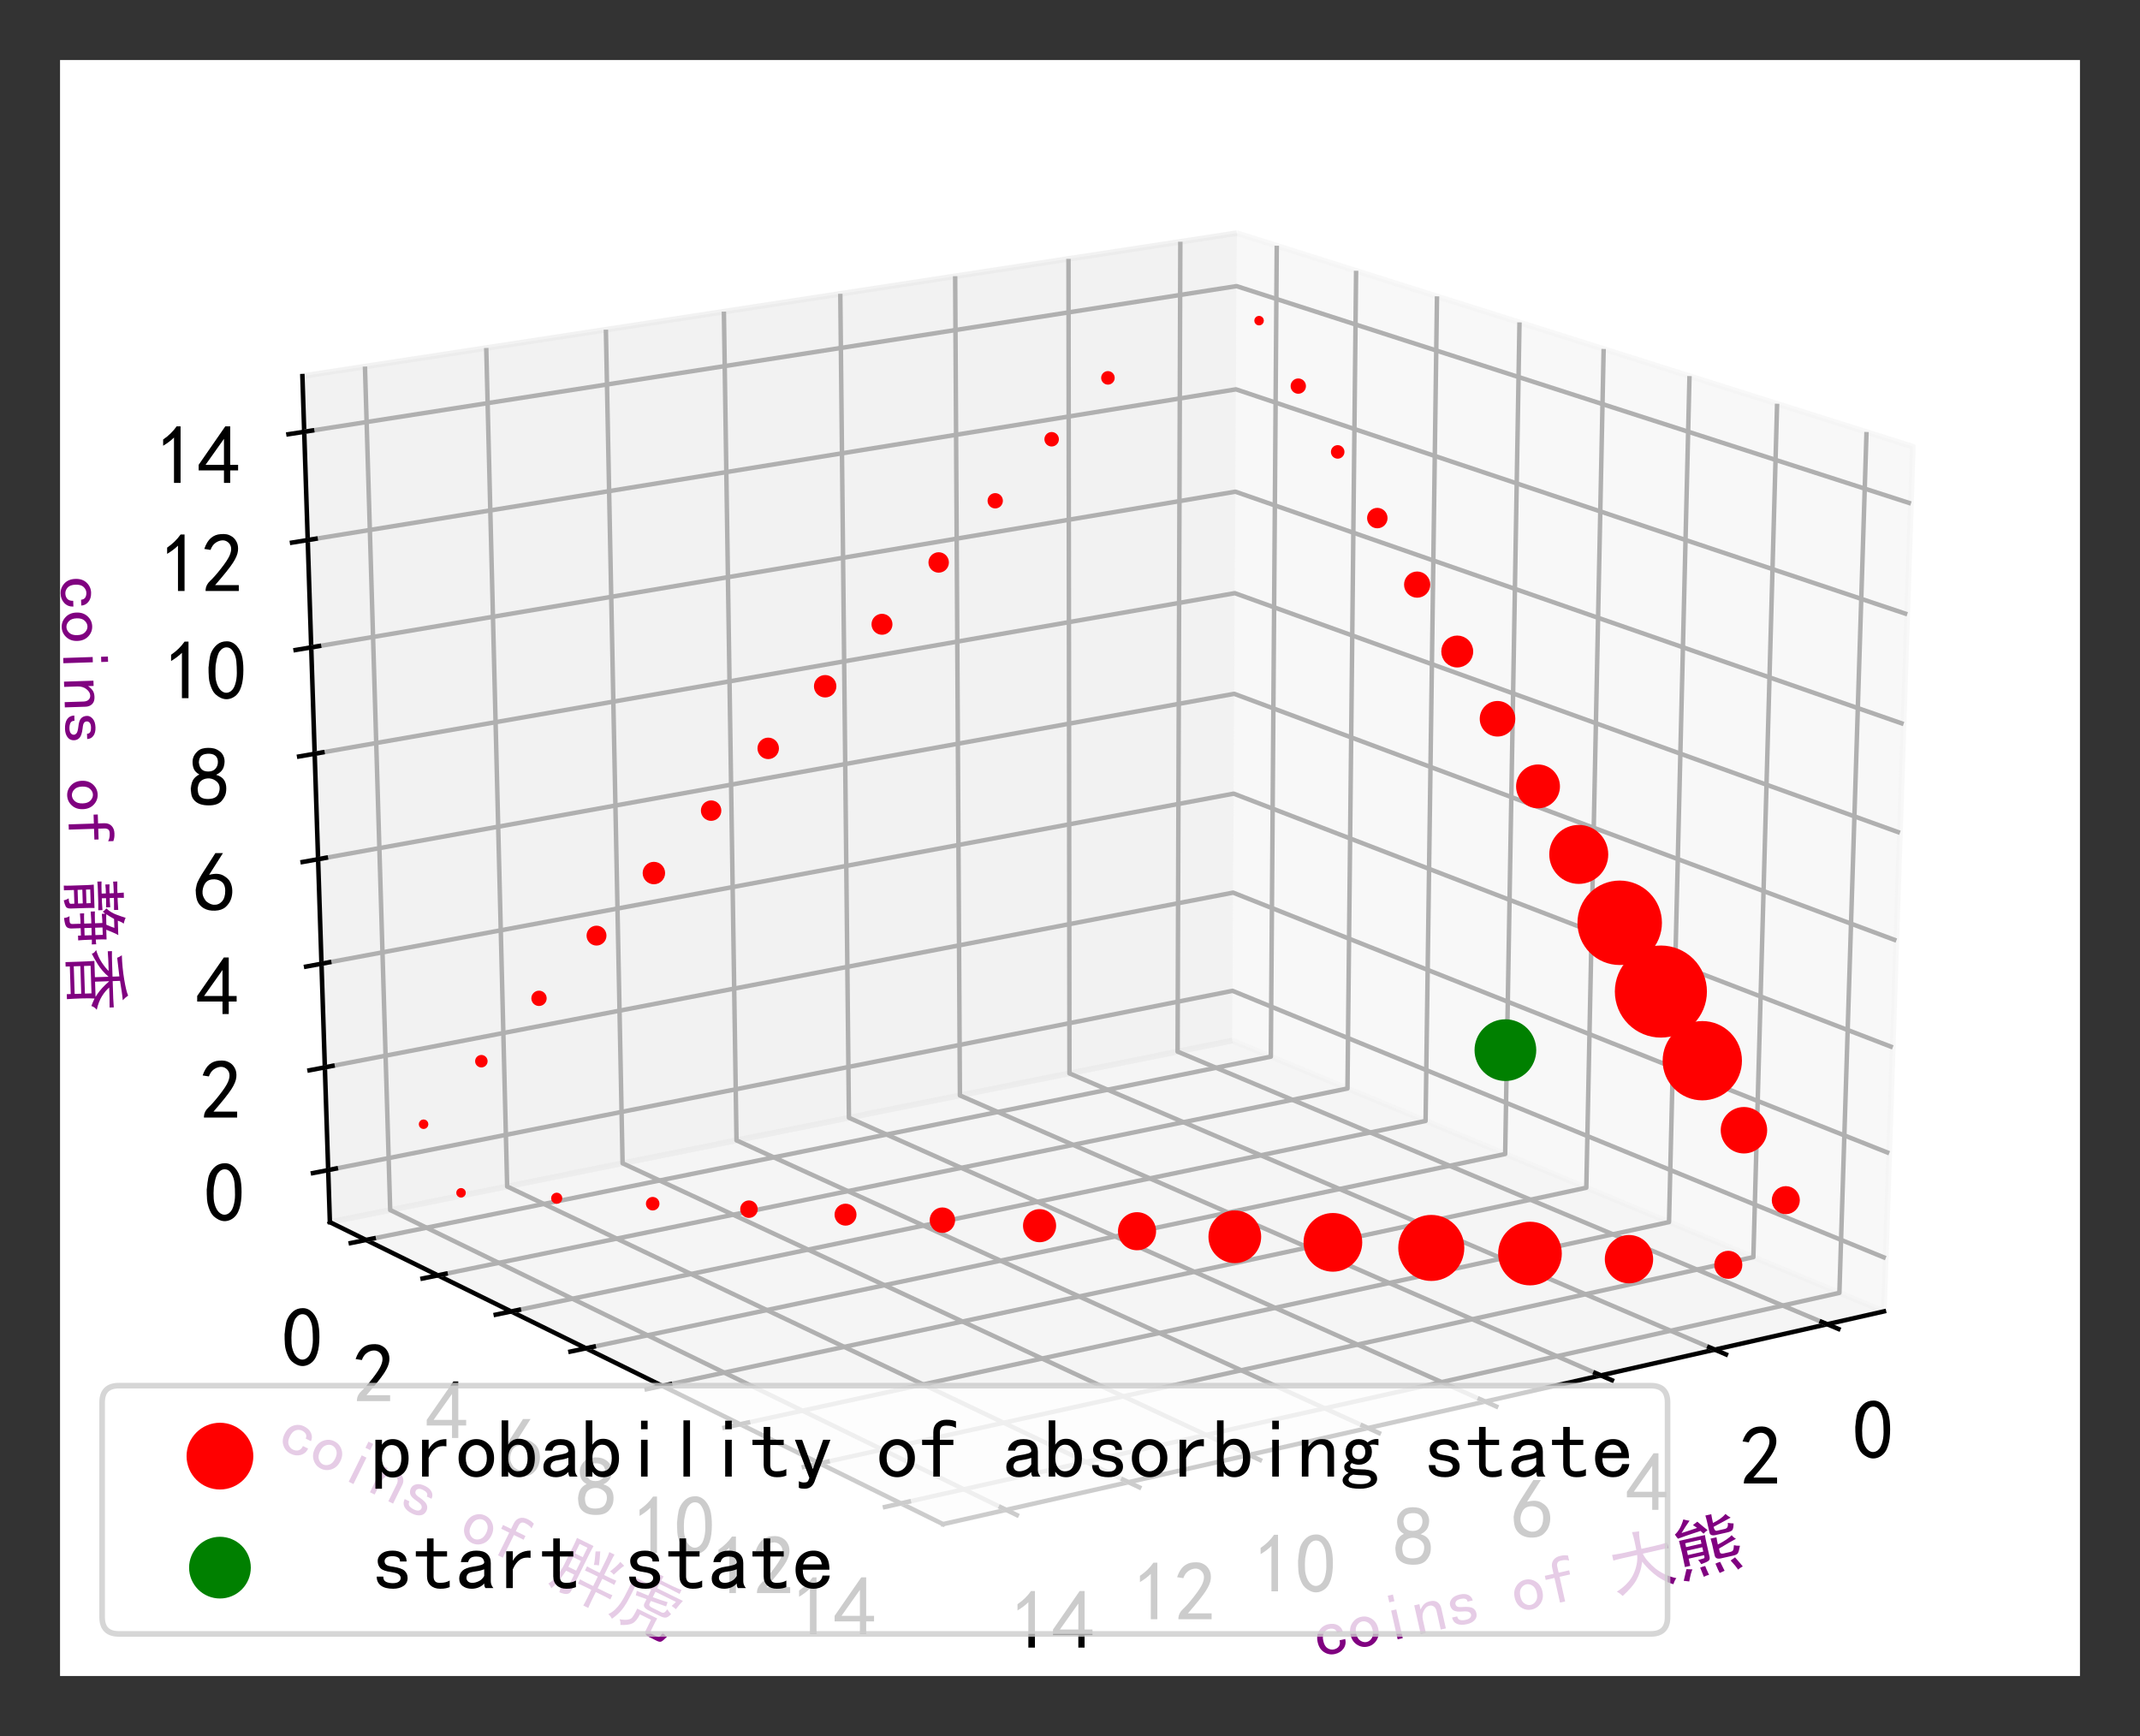 <?xml version="1.0" encoding="utf-8" standalone="no"?>
<!DOCTYPE svg PUBLIC "-//W3C//DTD SVG 1.1//EN"
  "http://www.w3.org/Graphics/SVG/1.1/DTD/svg11.dtd">
<!-- Created with matplotlib (http://matplotlib.org/) -->
<svg height="309.4pt" version="1.1" viewBox="0 0 381.4 309.4" width="381.4pt" xmlns="http://www.w3.org/2000/svg" xmlns:xlink="http://www.w3.org/1999/xlink">
 <rect x="0" y="0" width="381.4" height="309.4" fill="#333333" stroke="none"/>
 <defs>
  <style type="text/css">
*{stroke-linecap:butt;stroke-linejoin:round;}
  </style>
 </defs>
 <g id="figure_1">
  <g id="patch_1">
   <path d="M 0 309.4 
L 381.4 309.4 
L 381.4 0 
L 0 0 
z
" style="fill:none;"/>
  </g>
  <g id="patch_2">
   <path d="M 10.7 298.7 
L 370.7 298.7 
L 370.7 10.7 
L 10.7 10.7 
z
" style="fill:#ffffff;"/>
  </g>
  <g id="pane3d_1">
   <g id="patch_3">
    <path d="M 219.62 185.462 
L 335.768 233.715 
L 340.92 79.597 
L 220.436 41.545 
" style="fill:#f2f2f2;opacity:0.5;stroke:#f2f2f2;stroke-linejoin:miter;"/>
   </g>
  </g>
  <g id="pane3d_2">
   <g id="patch_4">
    <path d="M 219.62 185.462 
L 58.794 217.814 
L 53.896 67.034 
L 220.436 41.545 
" style="fill:#e6e6e6;opacity:0.5;stroke:#e6e6e6;stroke-linejoin:miter;"/>
   </g>
  </g>
  <g id="pane3d_3">
   <g id="patch_5">
    <path d="M 219.62 185.462 
L 58.794 217.814 
L 168.063 271.631 
L 335.768 233.715 
" style="fill:#ececec;opacity:0.5;stroke:#ececec;stroke-linejoin:miter;"/>
   </g>
  </g>
  <g id="axis3d_1">
   <g id="line2d_1">
    <path d="M 335.768 233.715 
L 168.063 271.631 
" style="fill:none;stroke:#000000;stroke-linecap:square;stroke-width:0.8;"/>
   </g>
   <g id="text_1">
    <!-- coins of 大熊 -->
    <defs>
     <path d="M 44.531 19.531 
Q 44.531 11.328 38.859 6.25 
Q 33.203 1.172 24.609 1.172 
Q 16.016 1.172 9.766 7.219 
Q 3.516 13.281 3.516 23.828 
Q 3.516 34.375 9.766 40.422 
Q 16.016 46.484 24.609 46.484 
Q 33.203 46.484 38.281 41.984 
Q 43.359 37.5 43.359 31.25 
L 34.766 31.25 
Q 34.375 35.938 31.438 37.688 
Q 28.516 39.453 24.609 39.453 
Q 19.922 39.453 16.016 35.734 
Q 12.109 32.031 12.109 23.828 
Q 12.109 15.625 16.016 11.906 
Q 19.922 8.203 24.609 8.203 
Q 29.688 8.203 32.812 10.938 
Q 35.938 13.672 35.938 19.531 
z
" id="SimHei-63"/>
     <path d="M 45.703 23.828 
Q 45.703 13.672 39.453 7.422 
Q 33.203 1.172 24.609 1.172 
Q 16.016 1.172 9.766 7.422 
Q 3.516 13.672 3.516 23.828 
Q 3.516 33.984 9.766 40.234 
Q 16.016 46.484 24.609 46.484 
Q 33.203 46.484 39.453 40.234 
Q 45.703 33.984 45.703 23.828 
z
M 37.109 23.828 
Q 37.109 31.641 33.203 35.547 
Q 29.297 39.453 24.609 39.453 
Q 19.922 39.453 16.016 35.547 
Q 12.109 31.641 12.109 23.828 
Q 12.109 16.016 16.016 12.109 
Q 19.922 8.203 24.609 8.203 
Q 29.297 8.203 33.203 12.109 
Q 37.109 16.016 37.109 23.828 
z
" id="SimHei-6f"/>
     <path d="M 28.125 58.203 
L 20.312 58.203 
L 20.312 68.359 
L 28.125 68.359 
z
M 28.125 1.953 
L 20.312 1.953 
L 20.312 45.703 
L 28.125 45.703 
z
" id="SimHei-69"/>
     <path d="M 43.75 1.953 
L 35.938 1.953 
L 35.938 30.078 
Q 35.938 34.766 33.594 37.5 
Q 31.25 40.234 27.344 40.234 
Q 22.266 40.234 17.766 34.953 
Q 13.281 29.688 13.281 21.875 
L 13.281 1.953 
L 5.469 1.953 
L 5.469 45.703 
L 13.281 45.703 
L 13.281 37.5 
Q 16.406 41.797 20.109 44.141 
Q 23.828 46.484 29.688 46.484 
Q 36.719 46.484 40.234 42.578 
Q 43.75 38.672 43.75 32.812 
z
" id="SimHei-6e"/>
     <path d="M 42.969 14.062 
Q 42.969 7.812 38.078 4.484 
Q 33.203 1.172 25.781 1.172 
Q 16.406 1.172 11.328 4.875 
Q 6.25 8.594 6.25 15.625 
L 14.062 15.625 
Q 14.062 10.938 17.375 9.375 
Q 20.703 7.812 25.391 7.812 
Q 30.078 7.812 32.422 9.562 
Q 34.766 11.328 34.766 14.062 
Q 34.766 16.016 32.812 17.969 
Q 30.859 19.922 23.047 21.094 
Q 14.062 22.266 10.734 25.578 
Q 7.422 28.906 7.422 34.375 
Q 7.422 39.062 11.906 42.766 
Q 16.406 46.484 25 46.484 
Q 32.812 46.484 37.297 42.969 
Q 41.797 39.453 41.797 33.594 
L 33.984 33.594 
Q 33.984 37.109 31.438 38.469 
Q 28.906 39.844 25 39.844 
Q 19.922 39.844 17.766 38.078 
Q 15.625 36.328 15.625 33.984 
Q 15.625 31.25 17.578 29.688 
Q 19.531 28.125 25.781 27.344 
Q 35.938 25.781 39.453 22.453 
Q 42.969 19.141 42.969 14.062 
z
" id="SimHei-73"/>
     <path id="SimHei-20"/>
     <path d="M 44.531 59.766 
Q 42.578 60.938 39.844 61.719 
Q 37.109 62.5 32.812 62.5 
Q 28.516 62.5 26.953 60.344 
Q 25.391 58.203 25.391 55.078 
L 25.391 45.703 
L 41.406 45.703 
L 41.406 39.453 
L 25.391 39.453 
L 25.391 1.953 
L 17.578 1.953 
L 17.578 39.453 
L 4.297 39.453 
L 4.297 45.703 
L 17.578 45.703 
L 17.578 54.688 
Q 17.578 61.719 21.875 65.625 
Q 26.172 69.531 33.203 69.531 
Q 37.5 69.531 40.031 68.938 
Q 42.578 68.359 44.531 67.578 
z
" id="SimHei-66"/>
     <path d="M 45.312 53.125 
Q 45.703 66.797 45.5 71.484 
Q 45.312 76.172 44.922 80.469 
Q 49.609 79.688 55.469 79.297 
Q 54.297 75.391 53.703 67.969 
Q 53.125 60.547 53.125 53.125 
L 73.047 53.125 
Q 83.594 53.125 92.578 53.906 
L 92.578 45.312 
Q 84.766 45.703 76.562 45.703 
L 53.516 45.703 
Q 55.078 39.062 58.984 32.219 
Q 62.891 25.391 66.984 20.109 
Q 71.094 14.844 78.312 8.984 
Q 85.547 3.125 94.141 -0.781 
Q 91.016 -3.125 87.891 -8.594 
Q 80.859 -4.688 74.016 1.172 
Q 67.188 7.031 60.344 16.594 
Q 53.516 26.172 50 34.375 
Q 46.875 25.781 43.359 20.109 
Q 39.844 14.453 35.734 9.766 
Q 31.641 5.078 25.188 0.391 
Q 18.75 -4.297 10.547 -8.984 
Q 7.422 -4.297 3.516 -0.781 
Q 11.719 1.953 19.719 7.031 
Q 27.734 12.109 32.812 18.547 
Q 37.891 25 41.016 32.031 
Q 44.141 39.062 44.922 45.703 
L 23.438 45.703 
Q 14.062 45.703 8.594 45.312 
L 8.594 53.906 
Q 14.062 53.516 23.438 53.125 
z
" id="SimHei-5927"/>
     <path d="M 49.609 52.344 
Q 49.219 46.484 49.219 40.625 
L 49.219 19.531 
Q 49.219 15.234 46.484 13.859 
Q 43.75 12.5 34.766 11.328 
Q 33.594 14.844 31.641 18.359 
Q 38.672 18.75 40.422 18.938 
Q 42.188 19.141 41.797 23.438 
L 18.359 23.438 
L 18.359 12.5 
L 10.156 12.5 
Q 10.547 25 10.547 33.594 
Q 10.547 42.188 10.156 52.344 
L 49.609 52.344 
z
M 65.625 45.312 
Q 65.234 41.016 65.234 34.375 
Q 81.641 38.672 88.281 43.359 
Q 90.234 39.453 93.359 36.719 
Q 85.938 34.766 65.625 28.125 
L 65.625 23.047 
Q 65.625 19.531 70.703 19.531 
L 80.469 19.531 
Q 83.594 19.531 85.156 20.891 
Q 86.719 22.266 88.281 28.125 
Q 92.188 26.172 96.875 25.391 
Q 93.359 17.188 91.406 15.234 
Q 89.453 13.281 83.984 13.281 
L 65.234 13.281 
Q 57.031 13.281 57.031 19.531 
L 57.031 37.5 
Q 57.031 40.625 56.641 45.312 
L 65.625 45.312 
z
M 92.578 69.141 
Q 78.516 65.234 64.844 61.328 
Q 64.844 54.688 68.359 54.688 
L 80.469 54.688 
Q 83.203 54.688 84.766 56.438 
Q 86.328 58.203 86.719 62.5 
Q 90.234 60.938 94.922 59.766 
Q 92.969 51.562 90.422 50.188 
Q 87.891 48.828 82.812 48.828 
L 64.844 48.828 
Q 57.031 48.828 57.031 54.297 
L 57.031 71.094 
Q 57.031 75.781 56.641 80.469 
L 65.625 80.469 
Q 65.234 75.391 65.234 67.188 
Q 78.516 70.312 86.328 76.172 
Q 88.672 72.656 92.578 69.141 
z
M 32.031 78.125 
Q 24.609 71.484 16.406 62.891 
Q 22.656 63.281 40.625 65.234 
Q 38.672 67.578 35.547 70.703 
Q 39.062 72.266 42.969 74.219 
Q 51.172 63.281 55.078 58.594 
Q 51.172 57.031 48.047 54.688 
L 44.531 59.766 
Q 42.578 59.375 33.203 58.594 
Q 23.828 57.812 9.375 55.859 
Q 7.422 59.375 6.25 62.891 
Q 10.156 64.844 14.641 69.531 
Q 19.141 74.219 23.438 82.031 
Q 27.734 79.688 32.031 78.125 
z
M 41.797 28.906 
L 41.797 35.547 
L 18.359 35.547 
L 18.359 28.906 
z
M 20.312 6.641 
Q 17.188 3.125 11.719 -9.766 
Q 6.641 -7.812 3.906 -7.031 
Q 6.641 -1.562 11.719 8.984 
Q 15.625 7.812 20.312 6.641 
z
M 85.938 10.156 
Q 92.578 -1.953 94.141 -5.469 
Q 89.844 -6.641 86.328 -8.594 
Q 83.984 -2.344 78.516 7.031 
Q 81.25 8.203 85.938 10.156 
z
M 41.797 41.016 
L 41.797 46.875 
L 18.359 46.875 
L 18.359 41.016 
z
M 62.891 8.594 
Q 65.625 -1.953 66.406 -5.859 
L 58.594 -7.422 
Q 57.422 -3.906 55.469 7.422 
Q 58.594 8.203 62.891 8.594 
z
M 39.844 7.422 
Q 40.234 3.906 42.578 -6.641 
Q 38.672 -6.641 34.375 -7.812 
Q 33.594 -3.125 32.031 6.641 
Q 35.156 7.422 39.844 7.422 
z
" id="SimHei-718a"/>
    </defs>
    <g style="fill:#800080;" transform="translate(235.062 295.571)rotate(-12.74)scale(0.12 -0.12)">
     <use xlink:href="#SimHei-63"/>
     <use x="50" xlink:href="#SimHei-6f"/>
     <use x="100" xlink:href="#SimHei-69"/>
     <use x="150" xlink:href="#SimHei-6e"/>
     <use x="200" xlink:href="#SimHei-73"/>
     <use x="250" xlink:href="#SimHei-20"/>
     <use x="300" xlink:href="#SimHei-6f"/>
     <use x="350" xlink:href="#SimHei-66"/>
     <use x="400" xlink:href="#SimHei-20"/>
     <use x="450" xlink:href="#SimHei-5927"/>
     <use x="550" xlink:href="#SimHei-718a"/>
    </g>
   </g>
   <g id="Line3DCollection_1">
    <path d="M 325.649 236.003 
L 209.876 187.422 
L 210.363 43.087 
" style="fill:none;stroke:#b0b0b0;stroke-width:0.8;"/>
    <path d="M 305.616 240.532 
L 190.602 191.3 
L 190.431 46.137 
" style="fill:none;stroke:#b0b0b0;stroke-width:0.8;"/>
    <path d="M 285.302 245.125 
L 171.078 195.227 
L 170.233 49.229 
" style="fill:none;stroke:#b0b0b0;stroke-width:0.8;"/>
    <path d="M 264.703 249.782 
L 151.299 199.205 
L 149.762 52.362 
" style="fill:none;stroke:#b0b0b0;stroke-width:0.8;"/>
    <path d="M 243.811 254.506 
L 131.262 203.236 
L 129.014 55.537 
" style="fill:none;stroke:#b0b0b0;stroke-width:0.8;"/>
    <path d="M 222.62 259.297 
L 110.96 207.32 
L 107.982 58.756 
" style="fill:none;stroke:#b0b0b0;stroke-width:0.8;"/>
    <path d="M 201.124 264.157 
L 90.389 211.458 
L 86.661 62.019 
" style="fill:none;stroke:#b0b0b0;stroke-width:0.8;"/>
    <path d="M 179.316 269.087 
L 69.542 215.652 
L 65.045 65.328 
" style="fill:none;stroke:#b0b0b0;stroke-width:0.8;"/>
   </g>
   <g id="xtick_1">
    <g id="line2d_2">
     <path d="M 324.649 235.583 
L 327.653 236.844 
" style="fill:none;stroke:#000000;stroke-linecap:square;stroke-width:0.8;"/>
    </g>
    <g id="text_2">
     <!-- 0 -->
     <defs>
      <path d="M 3.125 29.297 
Q 3.906 50 6.438 56.047 
Q 8.984 62.109 13.672 66.016 
Q 18.359 69.922 25.188 69.922 
Q 32.031 69.922 37.109 64.25 
Q 42.188 58.594 43.75 50 
Q 45.312 41.406 44.719 30.266 
Q 44.141 19.141 40.812 12.109 
Q 37.5 5.078 30.859 2.344 
Q 24.219 -0.391 17.578 2.922 
Q 10.938 6.25 8.203 11.719 
Q 5.469 17.188 4.297 23.234 
Q 3.125 29.297 3.906 50 
z
M 12.891 52.734 
Q 10.547 31.25 12.5 22.844 
Q 14.453 14.453 18.938 10.938 
Q 23.438 7.422 28.125 9.562 
Q 32.812 11.719 34.953 18.156 
Q 37.109 24.609 37.109 32.219 
Q 37.109 39.844 36.516 46.094 
Q 35.938 52.344 33 57.422 
Q 30.078 62.5 25.188 62.688 
Q 20.312 62.891 16.594 57.812 
Q 12.891 52.734 10.547 31.25 
z
" id="SimHei-30"/>
     </defs>
     <g transform="translate(330.134 260.096)scale(0.15 -0.15)">
      <use xlink:href="#SimHei-30"/>
     </g>
    </g>
   </g>
   <g id="xtick_2">
    <g id="line2d_3">
     <path d="M 304.622 240.107 
L 307.608 241.385 
" style="fill:none;stroke:#000000;stroke-linecap:square;stroke-width:0.8;"/>
    </g>
    <g id="text_3">
     <!-- 2 -->
     <defs>
      <path d="M 4.688 3.906 
Q 5.078 9.766 10.156 14.453 
Q 15.234 19.141 23.047 29.094 
Q 30.859 39.062 33.203 44.531 
Q 35.547 50 34.953 53.906 
Q 34.375 57.812 31.25 60.344 
Q 28.125 62.891 24.016 62.5 
Q 19.922 62.109 16.203 59.375 
Q 12.5 56.641 10.547 51.172 
L 3.125 52.344 
Q 6.25 61.328 11.125 65.422 
Q 16.016 69.531 22.656 69.922 
Q 26.562 70.312 29.688 69.719 
Q 32.812 69.141 36.125 66.984 
Q 39.453 64.844 41.594 60.547 
Q 43.75 56.25 43.156 50.188 
Q 42.578 44.141 37.109 35.734 
Q 31.641 27.344 16.016 9.375 
L 44.141 9.375 
L 44.141 2.344 
L 4.688 2.344 
z
" id="SimHei-32"/>
     </defs>
     <g transform="translate(310.096 264.735)scale(0.15 -0.15)">
      <use xlink:href="#SimHei-32"/>
     </g>
    </g>
   </g>
   <g id="xtick_3">
    <g id="line2d_4">
     <path d="M 284.315 244.693 
L 287.282 245.99 
" style="fill:none;stroke:#000000;stroke-linecap:square;stroke-width:0.8;"/>
    </g>
    <g id="text_4">
     <!-- 4 -->
     <defs>
      <path d="M 31.25 17.188 
L 1.172 17.188 
L 1.172 23.828 
L 32.812 69.531 
L 38.672 69.531 
L 38.672 23.828 
L 48.047 23.828 
L 48.047 17.188 
L 38.672 17.188 
L 38.672 2.344 
L 31.25 2.344 
z
M 31.25 23.828 
L 31.25 54.688 
L 9.375 23.828 
z
" id="SimHei-34"/>
     </defs>
     <g transform="translate(289.777 269.44)scale(0.15 -0.15)">
      <use xlink:href="#SimHei-34"/>
     </g>
    </g>
   </g>
   <g id="xtick_4">
    <g id="line2d_5">
     <path d="M 263.721 249.345 
L 266.669 250.659 
" style="fill:none;stroke:#000000;stroke-linecap:square;stroke-width:0.8;"/>
    </g>
    <g id="text_5">
     <!-- 6 -->
     <defs>
      <path d="M 3.516 19.531 
Q 4.297 30.859 6.047 34.766 
Q 7.812 38.672 11.328 44.531 
L 27.344 69.531 
L 36.328 69.531 
L 19.922 43.75 
Q 30.469 46.484 36.719 42.969 
Q 42.969 39.453 45.109 34.953 
Q 47.266 30.469 47.453 25.188 
Q 47.656 19.922 45.891 14.844 
Q 44.141 9.766 39.641 5.656 
Q 35.156 1.562 27.141 1.172 
Q 19.141 0.781 13.469 4.094 
Q 7.812 7.422 5.656 13.469 
Q 3.516 19.531 4.297 30.859 
z
M 12.5 16.016 
Q 19.531 8.594 25.391 8.203 
Q 31.25 7.812 35.156 12.109 
Q 39.062 16.406 39.062 24.609 
Q 39.062 32.812 34.172 35.938 
Q 29.297 39.062 23.234 38.281 
Q 17.188 37.5 14.453 32.422 
Q 11.719 27.344 12.109 21.672 
Q 12.5 16.016 19.531 8.594 
z
" id="SimHei-36"/>
     </defs>
     <g transform="translate(269.171 274.21)scale(0.15 -0.15)">
      <use xlink:href="#SimHei-36"/>
     </g>
    </g>
   </g>
   <g id="xtick_5">
    <g id="line2d_6">
     <path d="M 242.836 254.062 
L 245.763 255.395 
" style="fill:none;stroke:#000000;stroke-linecap:square;stroke-width:0.8;"/>
    </g>
    <g id="text_6">
     <!-- 8 -->
     <defs>
      <path d="M 2.734 16.797 
Q 2.734 26.172 5.078 30.656 
Q 7.422 35.156 12.891 37.891 
Q 8.203 40.625 6.641 43.938 
Q 5.078 47.266 4.875 51.562 
Q 4.688 55.859 6.047 58.984 
Q 7.422 62.109 10.156 64.844 
Q 12.891 67.578 16.203 68.547 
Q 19.531 69.531 23.438 69.531 
Q 27.344 69.531 30.469 68.75 
Q 33.594 67.969 37.109 65.422 
Q 40.625 62.891 42.188 58.203 
Q 43.75 53.516 41.984 47.266 
Q 40.234 41.016 32.812 37.5 
Q 39.453 35.547 42.188 31.438 
Q 44.922 27.344 44.922 21.484 
Q 44.922 15.625 43.156 12.109 
Q 41.406 8.594 39.25 6.25 
Q 37.109 3.906 33.391 2.531 
Q 29.688 1.172 24.016 1.172 
Q 18.359 1.172 14.25 2.531 
Q 10.156 3.906 7.422 6.641 
Q 4.688 9.375 3.703 13.078 
Q 2.734 16.797 2.734 26.172 
z
M 10.938 26.562 
Q 10.547 17.188 12.297 13.672 
Q 14.062 10.156 18.75 9.172 
Q 23.438 8.203 28.516 9.375 
Q 33.594 10.547 35.547 14.844 
Q 37.5 19.141 36.906 23.438 
Q 36.328 27.734 32.031 30.656 
Q 27.734 33.594 22.656 33.203 
Q 17.578 32.812 14.25 29.688 
Q 10.938 26.562 10.547 17.188 
z
M 12.109 56.25 
Q 12.109 48.438 14.844 44.922 
Q 17.578 41.406 23.438 41.406 
Q 29.297 41.406 32.219 44.922 
Q 35.156 48.438 34.953 53.312 
Q 34.766 58.203 31.438 60.547 
Q 28.125 62.891 22.453 62.5 
Q 16.797 62.109 14.453 59.172 
Q 12.109 56.25 12.109 48.438 
z
" id="SimHei-38"/>
     </defs>
     <g transform="translate(248.271 279.049)scale(0.15 -0.15)">
      <use xlink:href="#SimHei-38"/>
     </g>
    </g>
   </g>
   <g id="xtick_6">
    <g id="line2d_7">
     <path d="M 221.653 258.846 
L 224.558 260.199 
" style="fill:none;stroke:#000000;stroke-linecap:square;stroke-width:0.8;"/>
    </g>
    <g id="text_7">
     <!-- 10 -->
     <defs>
      <path d="M 21.875 56.25 
Q 16.797 51.172 8.984 46.484 
L 8.984 53.906 
Q 18.75 60.547 25 69.531 
L 29.688 69.531 
L 29.688 2.344 
L 21.875 2.344 
z
" id="SimHei-31"/>
     </defs>
     <g transform="translate(223.322 283.958)scale(0.15 -0.15)">
      <use xlink:href="#SimHei-31"/>
      <use x="50" xlink:href="#SimHei-30"/>
     </g>
    </g>
   </g>
   <g id="xtick_7">
    <g id="line2d_8">
     <path d="M 200.164 263.7 
L 203.047 265.072 
" style="fill:none;stroke:#000000;stroke-linecap:square;stroke-width:0.8;"/>
    </g>
    <g id="text_8">
     <!-- 12 -->
     <g transform="translate(201.816 288.937)scale(0.15 -0.15)">
      <use xlink:href="#SimHei-31"/>
      <use x="50" xlink:href="#SimHei-32"/>
     </g>
    </g>
   </g>
   <g id="xtick_8">
    <g id="line2d_9">
     <path d="M 178.364 268.624 
L 181.224 270.016 
" style="fill:none;stroke:#000000;stroke-linecap:square;stroke-width:0.8;"/>
    </g>
    <g id="text_9">
     <!-- 14 -->
     <g transform="translate(179.998 293.988)scale(0.15 -0.15)">
      <use xlink:href="#SimHei-31"/>
      <use x="50" xlink:href="#SimHei-34"/>
     </g>
    </g>
   </g>
  </g>
  <g id="axis3d_2">
   <g id="line2d_10">
    <path d="M 58.794 217.814 
L 168.063 271.631 
" style="fill:none;stroke:#000000;stroke-linecap:square;stroke-width:0.8;"/>
   </g>
   <g id="text_10">
    <!-- coins of 胖虎 -->
    <defs>
     <path d="M 21.484 1.953 
Q 25.781 1.562 28.516 1.75 
Q 31.25 1.953 31.641 7.031 
L 31.641 26.172 
L 18.359 26.172 
Q 16.797 14.453 14.453 5.859 
Q 12.109 -2.734 10.156 -7.031 
Q 6.641 -3.906 3.125 -2.734 
Q 6.641 2.734 8.781 10.344 
Q 10.938 17.969 11.719 30.859 
L 11.719 64.453 
Q 11.719 71.094 11.328 76.953 
L 38.672 76.953 
Q 38.281 69.141 38.281 61.328 
L 38.281 1.953 
Q 38.281 -6.25 23.438 -7.031 
Q 23.047 -3.125 21.484 1.953 
z
M 64.453 45.312 
L 64.453 69.141 
Q 64.453 73.828 63.672 79.297 
L 72.266 79.297 
Q 71.875 74.219 71.875 69.141 
L 71.875 45.312 
L 82.422 45.312 
Q 85.938 45.312 91.797 45.703 
L 91.797 38.672 
Q 88.281 39.062 82.422 39.062 
L 71.875 39.062 
L 71.875 23.438 
L 84.766 23.438 
Q 91.016 23.438 96.094 23.828 
L 96.094 16.797 
Q 90.234 17.188 84.766 17.188 
L 71.875 17.188 
L 71.875 3.906 
Q 71.875 -2.344 72.266 -8.984 
L 64.062 -8.984 
Q 64.453 -2.734 64.453 3.906 
L 64.453 17.188 
L 53.906 17.188 
Q 48.438 17.188 42.578 16.797 
L 42.578 23.828 
Q 48.047 23.438 54.297 23.438 
L 64.453 23.438 
L 64.453 39.062 
L 53.906 39.062 
Q 48.438 39.062 43.359 38.672 
L 43.359 45.703 
Q 48.438 45.312 53.516 45.312 
z
M 31.641 32.812 
L 31.641 48.828 
L 18.75 48.828 
L 18.75 32.812 
z
M 31.641 55.078 
L 31.641 70.703 
L 18.75 70.703 
L 18.75 55.078 
z
M 51.562 51.953 
Q 50 58.984 44.922 71.094 
L 51.172 74.219 
Q 55.859 63.281 58.594 54.688 
Q 54.297 53.516 51.562 51.953 
z
M 77.344 53.906 
Q 83.984 67.969 84.766 73.438 
Q 88.672 71.875 92.578 70.703 
Q 90.625 67.969 88.672 62.891 
Q 86.719 57.812 84.375 51.953 
Q 80.859 53.906 77.344 53.906 
z
" id="SimHei-80d6"/>
     <path d="M 25.781 45.703 
Q 33.203 46.094 44.141 46.875 
L 44.141 56.641 
L 20.703 56.641 
Q 20.703 31.641 20.109 23.438 
Q 19.531 15.234 17.578 8 
Q 15.625 0.781 10.938 -7.812 
Q 7.812 -5.469 3.125 -3.906 
Q 7.031 0.781 9.172 6.828 
Q 11.328 12.891 12.109 18.75 
Q 12.891 24.609 13.078 30.266 
Q 13.281 35.938 13.281 42.969 
Q 13.281 50.391 12.891 62.5 
L 44.141 62.5 
L 44.141 74.609 
Q 44.141 77.344 43.359 82.422 
L 51.953 82.422 
Q 51.562 78.516 51.562 75.391 
L 71.094 75.391 
Q 76.172 75.391 84.766 76.172 
L 84.766 69.531 
Q 76.172 69.922 70.703 69.922 
L 51.172 69.922 
L 51.172 62.5 
L 93.75 62.5 
Q 92.188 57.812 89.844 46.875 
Q 85.156 48.047 82.031 48.438 
Q 83.984 52.734 85.156 56.641 
L 51.172 56.641 
L 51.172 47.656 
Q 65.234 49.219 74.219 50.781 
L 75 44.141 
Q 64.062 42.969 51.172 41.406 
L 51.172 36.719 
Q 51.172 33.203 57.422 33.203 
L 70.312 33.203 
Q 75 32.812 76.359 34.562 
Q 77.734 36.328 78.516 41.016 
Q 81.641 39.062 86.719 37.109 
Q 84.766 30.859 82.031 29.094 
Q 79.297 27.344 73.828 27.344 
L 54.297 27.344 
Q 44.141 27.344 44.141 33.594 
L 44.141 41.016 
Q 36.328 40.234 27.344 39.062 
Q 26.562 42.578 25.781 45.703 
z
M 71.094 22.266 
Q 70.703 16.797 70.703 10.938 
L 70.703 2.344 
Q 70.703 -1.953 75 -1.953 
L 81.25 -1.953 
Q 85.938 -1.953 86.719 0.781 
Q 87.5 3.516 87.5 7.422 
Q 91.406 5.078 96.094 4.297 
Q 93.359 -3.906 91.594 -5.859 
Q 89.844 -7.812 85.156 -7.812 
L 72.656 -7.812 
Q 63.672 -7.812 63.672 -1.172 
L 63.672 16.406 
L 45.312 16.406 
Q 45.312 4.688 41.203 -0.578 
Q 37.109 -5.859 26.172 -10.547 
Q 25 -6.641 21.484 -3.516 
Q 35.938 0.781 37.109 7.422 
Q 38.281 14.062 37.891 22.266 
L 71.094 22.266 
z
" id="SimHei-864e"/>
    </defs>
    <g style="fill:#800080;" transform="translate(49.093 257.912)rotate(-333.779)scale(0.12 -0.12)">
     <use xlink:href="#SimHei-63"/>
     <use x="50" xlink:href="#SimHei-6f"/>
     <use x="100" xlink:href="#SimHei-69"/>
     <use x="150" xlink:href="#SimHei-6e"/>
     <use x="200" xlink:href="#SimHei-73"/>
     <use x="250" xlink:href="#SimHei-20"/>
     <use x="300" xlink:href="#SimHei-6f"/>
     <use x="350" xlink:href="#SimHei-66"/>
     <use x="400" xlink:href="#SimHei-20"/>
     <use x="450" xlink:href="#SimHei-80d6"/>
     <use x="550" xlink:href="#SimHei-864e"/>
    </g>
   </g>
   <g id="Line3DCollection_2">
    <path d="M 227.549 43.792 
L 226.494 188.318 
L 65.235 220.986 
" style="fill:none;stroke:#b0b0b0;stroke-width:0.8;"/>
    <path d="M 241.689 48.257 
L 240.154 193.993 
L 78.044 227.295 
" style="fill:none;stroke:#b0b0b0;stroke-width:0.8;"/>
    <path d="M 256.107 52.811 
L 254.073 199.776 
L 91.108 233.729 
" style="fill:none;stroke:#b0b0b0;stroke-width:0.8;"/>
    <path d="M 270.81 57.455 
L 268.258 205.669 
L 104.437 240.294 
" style="fill:none;stroke:#b0b0b0;stroke-width:0.8;"/>
    <path d="M 285.808 62.191 
L 282.718 211.676 
L 118.038 246.993 
" style="fill:none;stroke:#b0b0b0;stroke-width:0.8;"/>
    <path d="M 301.109 67.024 
L 297.46 217.8 
L 131.919 253.83 
" style="fill:none;stroke:#b0b0b0;stroke-width:0.8;"/>
    <path d="M 316.723 71.955 
L 312.492 224.046 
L 146.09 260.809 
" style="fill:none;stroke:#b0b0b0;stroke-width:0.8;"/>
    <path d="M 332.659 76.988 
L 327.824 230.415 
L 160.559 267.936 
" style="fill:none;stroke:#b0b0b0;stroke-width:0.8;"/>
   </g>
   <g id="xtick_9">
    <g id="line2d_11">
     <path d="M 66.594 220.711 
L 62.513 221.538 
" style="fill:none;stroke:#000000;stroke-linecap:square;stroke-width:0.8;"/>
    </g>
    <g id="text_11">
     <!-- 0 -->
     <g transform="translate(50.195 243.624)scale(0.15 -0.15)">
      <use xlink:href="#SimHei-30"/>
     </g>
    </g>
   </g>
   <g id="xtick_10">
    <g id="line2d_12">
     <path d="M 79.411 227.014 
L 75.306 227.857 
" style="fill:none;stroke:#000000;stroke-linecap:square;stroke-width:0.8;"/>
    </g>
    <g id="text_12">
     <!-- 2 -->
     <g transform="translate(62.909 250.063)scale(0.15 -0.15)">
      <use xlink:href="#SimHei-32"/>
     </g>
    </g>
   </g>
   <g id="xtick_11">
    <g id="line2d_13">
     <path d="M 92.483 233.443 
L 88.354 234.303 
" style="fill:none;stroke:#000000;stroke-linecap:square;stroke-width:0.8;"/>
    </g>
    <g id="text_13">
     <!-- 4 -->
     <g transform="translate(75.877 256.631)scale(0.15 -0.15)">
      <use xlink:href="#SimHei-34"/>
     </g>
    </g>
   </g>
   <g id="xtick_12">
    <g id="line2d_14">
     <path d="M 105.82 240.002 
L 101.667 240.879 
" style="fill:none;stroke:#000000;stroke-linecap:square;stroke-width:0.8;"/>
    </g>
    <g id="text_14">
     <!-- 6 -->
     <g transform="translate(89.107 263.332)scale(0.15 -0.15)">
      <use xlink:href="#SimHei-36"/>
     </g>
    </g>
   </g>
   <g id="xtick_13">
    <g id="line2d_15">
     <path d="M 119.429 246.694 
L 115.252 247.59 
" style="fill:none;stroke:#000000;stroke-linecap:square;stroke-width:0.8;"/>
    </g>
    <g id="text_15">
     <!-- 8 -->
     <g transform="translate(102.608 270.17)scale(0.15 -0.15)">
      <use xlink:href="#SimHei-38"/>
     </g>
    </g>
   </g>
   <g id="xtick_14">
    <g id="line2d_16">
     <path d="M 133.318 253.525 
L 129.117 254.439 
" style="fill:none;stroke:#000000;stroke-linecap:square;stroke-width:0.8;"/>
    </g>
    <g id="text_16">
     <!-- 10 -->
     <g transform="translate(112.639 277.149)scale(0.15 -0.15)">
      <use xlink:href="#SimHei-31"/>
      <use x="50" xlink:href="#SimHei-30"/>
     </g>
    </g>
   </g>
   <g id="xtick_15">
    <g id="line2d_17">
     <path d="M 147.497 260.498 
L 143.272 261.432 
" style="fill:none;stroke:#000000;stroke-linecap:square;stroke-width:0.8;"/>
    </g>
    <g id="text_17">
     <!-- 12 -->
     <g transform="translate(126.706 284.274)scale(0.15 -0.15)">
      <use xlink:href="#SimHei-31"/>
      <use x="50" xlink:href="#SimHei-32"/>
     </g>
    </g>
   </g>
   <g id="xtick_16">
    <g id="line2d_18">
     <path d="M 161.974 267.618 
L 157.725 268.571 
" style="fill:none;stroke:#000000;stroke-linecap:square;stroke-width:0.8;"/>
    </g>
    <g id="text_18">
     <!-- 14 -->
     <g transform="translate(141.071 291.55)scale(0.15 -0.15)">
      <use xlink:href="#SimHei-31"/>
      <use x="50" xlink:href="#SimHei-34"/>
     </g>
    </g>
   </g>
  </g>
  <g id="axis3d_3">
   <g id="line2d_19">
    <path d="M 58.794 217.814 
L 53.896 67.034 
" style="fill:none;stroke:#000000;stroke-linecap:square;stroke-width:0.8;"/>
   </g>
   <g id="text_19">
    <!-- coins of 静香 -->
    <defs>
     <path d="M 67.578 78.906 
Q 65.625 76.562 64.641 74.406 
Q 63.672 72.266 62.891 70.312 
L 84.375 70.312 
Q 82.031 66.797 80.078 62.297 
Q 78.125 57.812 75.781 52.734 
L 90.234 52.734 
Q 89.844 47.266 89.844 41.016 
L 89.844 36.719 
Q 93.359 36.719 96.875 37.109 
L 96.875 30.469 
Q 94.141 30.859 89.844 30.859 
L 89.844 25.391 
Q 89.844 17.578 90.234 10.547 
L 83.203 10.547 
L 83.203 14.844 
L 72.266 14.844 
L 72.266 0.391 
Q 71.875 -4.688 68.938 -6.641 
Q 66.016 -8.594 56.25 -9.375 
Q 56.25 -5.469 53.906 -1.172 
Q 58.984 -1.562 62.297 -1.172 
Q 65.625 -0.781 65.625 2.734 
L 65.625 14.844 
L 60.156 14.844 
Q 55.469 14.844 50.391 14.453 
L 50.391 20.703 
Q 55.078 20.312 60.156 20.312 
L 65.625 20.312 
L 65.625 30.859 
L 59.766 30.859 
Q 54.688 30.859 48.047 30.469 
L 48.047 36.719 
Q 53.516 36.328 60.156 36.328 
L 65.625 36.328 
L 65.625 47.266 
L 60.156 47.266 
Q 57.812 47.266 51.953 46.875 
L 51.953 51.953 
Q 50.781 50.781 48.828 48.438 
Q 46.875 51.562 44.141 53.906 
Q 50.391 60.156 53.703 68.156 
Q 57.031 76.172 58.984 82.031 
Q 62.891 80.078 67.578 78.906 
z
M 42.969 36.328 
Q 42.578 30.859 42.578 25 
L 42.578 1.172 
Q 42.578 -4.688 39.453 -6.25 
Q 36.328 -7.812 30.078 -8.984 
Q 29.688 -5.469 27.344 -1.562 
Q 36.328 -1.562 35.547 1.953 
L 35.547 6.641 
L 15.234 6.641 
L 15.234 -8.203 
L 8.203 -8.203 
Q 8.594 -3.906 8.594 1.953 
L 8.594 25 
Q 8.594 30.859 8.203 36.328 
L 42.969 36.328 
z
M 21.875 71.094 
Q 21.875 74.609 21.484 80.469 
L 29.297 80.469 
Q 28.906 74.609 28.906 71.094 
L 33.984 71.094 
Q 39.453 71.094 46.875 71.484 
L 46.875 65.234 
Q 39.453 65.625 33.984 65.625 
L 28.906 65.625 
L 28.906 59.375 
L 33.984 59.375 
Q 36.328 59.375 42.578 59.766 
L 42.578 53.516 
Q 35.938 53.906 33.594 53.906 
L 28.906 53.906 
L 28.906 47.656 
L 35.156 47.656 
Q 40.625 47.656 46.484 48.047 
L 46.484 41.797 
Q 40.234 42.188 35.156 42.188 
L 15.625 42.188 
Q 9.375 42.188 3.906 41.797 
L 3.906 48.047 
Q 9.375 47.656 15.625 47.656 
L 21.875 47.656 
L 21.875 53.906 
L 15.234 53.906 
Q 12.891 53.906 8.594 53.516 
L 8.594 59.766 
Q 12.891 59.375 15.234 59.375 
L 21.875 59.375 
L 21.875 65.625 
L 15.234 65.625 
Q 10.156 65.625 4.688 65.234 
L 4.688 71.484 
Q 10.156 71.094 15.234 71.094 
z
M 52.734 53.516 
Q 57.422 53.125 64.453 53.125 
L 68.359 53.125 
Q 72.266 61.328 73.438 64.844 
L 60.156 64.844 
Q 55.078 56.641 52.734 53.516 
z
M 35.547 12.109 
L 35.547 19.141 
L 15.234 19.141 
L 15.234 12.109 
z
M 35.547 24.609 
L 35.547 30.859 
L 15.234 30.859 
L 15.234 24.609 
z
M 83.203 36.328 
L 83.203 47.266 
L 72.266 47.266 
L 72.266 36.328 
z
M 83.203 20.312 
L 83.203 30.859 
L 72.266 30.859 
L 72.266 20.312 
z
" id="SimHei-9759"/>
     <path d="M 45.703 33.594 
L 45.703 53.906 
Q 36.719 44.141 26.359 38.281 
Q 16.016 32.422 10.547 30.078 
Q 10.547 33.203 5.469 36.719 
Q 16.016 39.453 24.219 44.531 
Q 32.422 49.609 37.109 54.297 
L 21.484 54.297 
Q 14.844 54.297 7.812 53.906 
L 7.812 60.156 
Q 14.844 59.766 21.484 59.766 
L 45.703 59.766 
L 45.703 69.922 
Q 38.281 69.141 17.969 67.578 
Q 16.797 71.094 14.453 74.609 
Q 32.812 74.609 50.391 76.953 
Q 67.969 79.297 74.609 82.031 
Q 76.953 78.125 81.25 73.828 
Q 74.609 73.438 67.969 72.656 
Q 61.328 71.875 52.344 70.703 
L 52.344 59.766 
L 78.125 59.766 
Q 83.984 59.766 91.406 60.156 
L 91.406 53.906 
Q 84.375 54.297 78.125 54.297 
L 61.719 54.297 
Q 66.406 48.438 74.219 43.156 
Q 82.031 37.891 94.141 34.766 
Q 89.844 31.641 88.281 26.953 
Q 82.422 29.297 77.344 32.031 
Q 76.562 25 76.562 12.5 
Q 76.562 -0.781 76.953 -8.984 
L 69.531 -8.984 
L 69.531 -3.125 
L 28.516 -3.125 
L 28.516 -9.375 
L 21.875 -9.375 
L 21.875 11.719 
Q 21.875 25 21.484 33.594 
z
M 69.531 17.969 
L 69.531 27.734 
L 28.516 27.734 
L 28.516 17.969 
z
M 69.531 2.734 
L 69.531 12.5 
L 28.516 12.5 
L 28.516 2.734 
z
M 71.484 35.938 
Q 62.109 42.578 52.734 54.297 
L 52.344 54.297 
L 52.344 33.594 
L 75 33.594 
z
" id="SimHei-9999"/>
    </defs>
    <g style="fill:#800080;" transform="translate(10.565 102.843)rotate(-271.861)scale(0.12 -0.12)">
     <use xlink:href="#SimHei-63"/>
     <use x="50" xlink:href="#SimHei-6f"/>
     <use x="100" xlink:href="#SimHei-69"/>
     <use x="150" xlink:href="#SimHei-6e"/>
     <use x="200" xlink:href="#SimHei-73"/>
     <use x="250" xlink:href="#SimHei-20"/>
     <use x="300" xlink:href="#SimHei-6f"/>
     <use x="350" xlink:href="#SimHei-66"/>
     <use x="400" xlink:href="#SimHei-20"/>
     <use x="450" xlink:href="#SimHei-9759"/>
     <use x="550" xlink:href="#SimHei-9999"/>
    </g>
   </g>
   <g id="Line3DCollection_3">
    <path d="M 58.492 208.53 
L 219.67 176.586 
L 336.085 224.234 
" style="fill:none;stroke:#b0b0b0;stroke-width:0.8;"/>
    <path d="M 57.898 190.222 
L 219.769 159.087 
L 336.71 205.533 
" style="fill:none;stroke:#b0b0b0;stroke-width:0.8;"/>
    <path d="M 57.298 171.755 
L 219.869 141.444 
L 337.341 186.666 
" style="fill:none;stroke:#b0b0b0;stroke-width:0.8;"/>
    <path d="M 56.693 153.126 
L 219.97 123.654 
L 337.977 167.629 
" style="fill:none;stroke:#b0b0b0;stroke-width:0.8;"/>
    <path d="M 56.082 134.333 
L 220.072 105.716 
L 338.619 148.42 
" style="fill:none;stroke:#b0b0b0;stroke-width:0.8;"/>
    <path d="M 55.466 115.375 
L 220.174 87.628 
L 339.267 129.038 
" style="fill:none;stroke:#b0b0b0;stroke-width:0.8;"/>
    <path d="M 54.845 96.248 
L 220.278 69.388 
L 339.921 109.479 
" style="fill:none;stroke:#b0b0b0;stroke-width:0.8;"/>
    <path d="M 54.218 76.95 
L 220.382 50.994 
L 340.581 89.741 
" style="fill:none;stroke:#b0b0b0;stroke-width:0.8;"/>
   </g>
   <g id="xtick_17">
    <g id="line2d_20">
     <path d="M 59.851 208.261 
L 55.772 209.069 
" style="fill:none;stroke:#000000;stroke-linecap:square;stroke-width:0.8;"/>
    </g>
    <g id="text_20">
     <!-- 0 -->
     <g transform="translate(36.32 217.8)scale(0.15 -0.15)">
      <use xlink:href="#SimHei-30"/>
     </g>
    </g>
   </g>
   <g id="xtick_18">
    <g id="line2d_21">
     <path d="M 59.262 189.96 
L 55.165 190.748 
" style="fill:none;stroke:#000000;stroke-linecap:square;stroke-width:0.8;"/>
    </g>
    <g id="text_21">
     <!-- 2 -->
     <g transform="translate(35.646 199.519)scale(0.15 -0.15)">
      <use xlink:href="#SimHei-32"/>
     </g>
    </g>
   </g>
   <g id="xtick_19">
    <g id="line2d_22">
     <path d="M 58.668 171.499 
L 54.553 172.267 
" style="fill:none;stroke:#000000;stroke-linecap:square;stroke-width:0.8;"/>
    </g>
    <g id="text_22">
     <!-- 4 -->
     <g transform="translate(34.967 181.078)scale(0.15 -0.15)">
      <use xlink:href="#SimHei-34"/>
     </g>
    </g>
   </g>
   <g id="xtick_20">
    <g id="line2d_23">
     <path d="M 58.07 152.877 
L 53.935 153.624 
" style="fill:none;stroke:#000000;stroke-linecap:square;stroke-width:0.8;"/>
    </g>
    <g id="text_23">
     <!-- 6 -->
     <g transform="translate(34.282 162.476)scale(0.15 -0.15)">
      <use xlink:href="#SimHei-36"/>
     </g>
    </g>
   </g>
   <g id="xtick_21">
    <g id="line2d_24">
     <path d="M 57.465 134.092 
L 53.312 134.817 
" style="fill:none;stroke:#000000;stroke-linecap:square;stroke-width:0.8;"/>
    </g>
    <g id="text_24">
     <!-- 8 -->
     <g transform="translate(33.59 143.711)scale(0.15 -0.15)">
      <use xlink:href="#SimHei-38"/>
     </g>
    </g>
   </g>
   <g id="xtick_22">
    <g id="line2d_25">
     <path d="M 56.856 115.14 
L 52.683 115.843 
" style="fill:none;stroke:#000000;stroke-linecap:square;stroke-width:0.8;"/>
    </g>
    <g id="text_25">
     <!-- 10 -->
     <g transform="translate(29.143 124.781)scale(0.15 -0.15)">
      <use xlink:href="#SimHei-31"/>
      <use x="50" xlink:href="#SimHei-30"/>
     </g>
    </g>
   </g>
   <g id="xtick_23">
    <g id="line2d_26">
     <path d="M 56.241 96.021 
L 52.049 96.702 
" style="fill:none;stroke:#000000;stroke-linecap:square;stroke-width:0.8;"/>
    </g>
    <g id="text_26">
     <!-- 12 -->
     <g transform="translate(28.439 105.683)scale(0.15 -0.15)">
      <use xlink:href="#SimHei-31"/>
      <use x="50" xlink:href="#SimHei-32"/>
     </g>
    </g>
   </g>
   <g id="xtick_24">
    <g id="line2d_27">
     <path d="M 55.621 76.731 
L 51.409 77.389 
" style="fill:none;stroke:#000000;stroke-linecap:square;stroke-width:0.8;"/>
    </g>
    <g id="text_27">
     <!-- 14 -->
     <g transform="translate(27.729 86.415)scale(0.15 -0.15)">
      <use xlink:href="#SimHei-31"/>
      <use x="50" xlink:href="#SimHei-34"/>
     </g>
    </g>
   </g>
  </g>
  <g id="axes_1">
   <g id="Path3DCollection_1">
    <defs>
     <path d="M 0 5 
C 1.326 5 2.598 4.473 3.536 3.536 
C 4.473 2.598 5 1.326 5 0 
C 5 -1.326 4.473 -2.598 3.536 -3.536 
C 2.598 -4.473 1.326 -5 0 -5 
C -1.326 -5 -2.598 -4.473 -3.536 -3.536 
C -4.473 -2.598 -5 -1.326 -5 0 
C -5 1.326 -4.473 2.598 -3.536 3.536 
C -2.598 4.473 -1.326 5 0 5 
z
" id="m9a9fcb242a" style="stroke:#008000;"/>
    </defs>
    <g clip-path="url(#pb3939a0b9b)">
     <use style="fill:#008000;stroke:#008000;" x="268.299" xlink:href="#m9a9fcb242a" y="187.159"/>
    </g>
   </g>
   <g id="Path3DCollection_2">
    <path clip-path="url(#pb3939a0b9b)" d="M 224.399 57.499 
C 224.492 57.499 224.582 57.462 224.649 57.396 
C 224.715 57.329 224.752 57.239 224.752 57.146 
C 224.752 57.052 224.715 56.962 224.649 56.896 
C 224.582 56.829 224.492 56.792 224.399 56.792 
C 224.305 56.792 224.215 56.829 224.149 56.896 
C 224.082 56.962 224.045 57.052 224.045 57.146 
C 224.045 57.239 224.082 57.329 224.149 57.396 
C 224.215 57.462 224.305 57.499 224.399 57.499 
z
" style="fill:#ff0000;stroke:#ff0000;"/>
    <path clip-path="url(#pb3939a0b9b)" d="M 231.385 69.677 
C 231.615 69.677 231.835 69.586 231.997 69.423 
C 232.16 69.261 232.251 69.041 232.251 68.811 
C 232.251 68.581 232.16 68.361 231.997 68.199 
C 231.835 68.036 231.615 67.945 231.385 67.945 
C 231.155 67.945 230.935 68.036 230.773 68.199 
C 230.61 68.361 230.519 68.581 230.519 68.811 
C 230.519 69.041 230.61 69.261 230.773 69.423 
C 230.935 69.586 231.155 69.677 231.385 69.677 
z
" style="fill:#ff0000;stroke:#ff0000;"/>
    <path clip-path="url(#pb3939a0b9b)" d="M 238.409 81.247 
C 238.597 81.247 238.777 81.172 238.909 81.04 
C 239.042 80.907 239.117 80.727 239.117 80.54 
C 239.117 80.352 239.042 80.172 238.909 80.04 
C 238.777 79.907 238.597 79.833 238.409 79.833 
C 238.222 79.833 238.042 79.907 237.909 80.04 
C 237.777 80.172 237.702 80.352 237.702 80.54 
C 237.702 80.727 237.777 80.907 237.909 81.04 
C 238.042 81.172 238.222 81.247 238.409 81.247 
z
" style="fill:#ff0000;stroke:#ff0000;"/>
    <path clip-path="url(#pb3939a0b9b)" d="M 245.472 93.656 
C 245.823 93.656 246.16 93.516 246.408 93.268 
C 246.656 93.02 246.795 92.683 246.795 92.333 
C 246.795 91.982 246.656 91.645 246.408 91.397 
C 246.16 91.149 245.823 91.01 245.472 91.01 
C 245.121 91.01 244.785 91.149 244.537 91.397 
C 244.289 91.645 244.149 91.982 244.149 92.333 
C 244.149 92.683 244.289 93.02 244.537 93.268 
C 244.785 93.516 245.121 93.656 245.472 93.656 
z
" style="fill:#ff0000;stroke:#ff0000;"/>
    <path clip-path="url(#pb3939a0b9b)" d="M 252.574 106.027 
C 253.061 106.027 253.528 105.833 253.873 105.489 
C 254.217 105.144 254.411 104.677 254.411 104.19 
C 254.411 103.703 254.217 103.235 253.873 102.891 
C 253.528 102.546 253.061 102.353 252.574 102.353 
C 252.086 102.353 251.619 102.546 251.275 102.891 
C 250.93 103.235 250.736 103.703 250.736 104.19 
C 250.736 104.677 250.93 105.144 251.275 105.489 
C 251.619 105.833 252.086 106.027 252.574 106.027 
z
" style="fill:#ff0000;stroke:#ff0000;"/>
    <path clip-path="url(#pb3939a0b9b)" d="M 259.714 118.457 
C 260.336 118.457 260.932 118.21 261.372 117.77 
C 261.812 117.331 262.059 116.734 262.059 116.112 
C 262.059 115.49 261.812 114.894 261.372 114.454 
C 260.932 114.014 260.336 113.767 259.714 113.767 
C 259.092 113.767 258.495 114.014 258.056 114.454 
C 257.616 114.894 257.369 115.49 257.369 116.112 
C 257.369 116.734 257.616 117.331 258.056 117.77 
C 258.495 118.21 259.092 118.457 259.714 118.457 
z
" style="fill:#ff0000;stroke:#ff0000;"/>
    <path clip-path="url(#pb3939a0b9b)" d="M 266.893 130.769 
C 267.601 130.769 268.28 130.488 268.781 129.987 
C 269.281 129.487 269.563 128.808 269.563 128.1 
C 269.563 127.392 269.281 126.713 268.781 126.212 
C 268.28 125.712 267.601 125.43 266.893 125.43 
C 266.185 125.43 265.506 125.712 265.006 126.212 
C 264.505 126.713 264.224 127.392 264.224 128.1 
C 264.224 128.808 264.505 129.487 265.006 129.987 
C 265.506 130.488 266.185 130.769 266.893 130.769 
z
" style="fill:#ff0000;stroke:#ff0000;"/>
    <path clip-path="url(#pb3939a0b9b)" d="M 274.112 143.563 
C 275.017 143.563 275.884 143.204 276.523 142.564 
C 277.163 141.925 277.522 141.058 277.522 140.154 
C 277.522 139.249 277.163 138.382 276.523 137.743 
C 275.884 137.103 275.017 136.744 274.112 136.744 
C 273.208 136.744 272.341 137.103 271.701 137.743 
C 271.062 138.382 270.703 139.249 270.703 140.154 
C 270.703 141.058 271.062 141.925 271.701 142.564 
C 272.341 143.204 273.208 143.563 274.112 143.563 
z
" style="fill:#ff0000;stroke:#ff0000;"/>
    <path clip-path="url(#pb3939a0b9b)" d="M 281.371 157.03 
C 282.633 157.03 283.843 156.529 284.735 155.637 
C 285.627 154.745 286.128 153.535 286.128 152.274 
C 286.128 151.012 285.627 149.802 284.735 148.91 
C 283.843 148.018 282.633 147.517 281.371 147.517 
C 280.11 147.517 278.9 148.018 278.008 148.91 
C 277.116 149.802 276.615 151.012 276.615 152.274 
C 276.615 153.535 277.116 154.745 278.008 155.637 
C 278.9 156.529 280.11 157.03 281.371 157.03 
z
" style="fill:#ff0000;stroke:#ff0000;"/>
    <path clip-path="url(#pb3939a0b9b)" d="M 288.67 171.488 
C 290.534 171.488 292.321 170.748 293.639 169.43 
C 294.957 168.112 295.697 166.325 295.697 164.461 
C 295.697 162.598 294.957 160.81 293.639 159.493 
C 292.321 158.175 290.534 157.435 288.67 157.435 
C 286.807 157.435 285.019 158.175 283.702 159.493 
C 282.384 160.81 281.644 162.598 281.644 164.461 
C 281.644 166.325 282.384 168.112 283.702 169.43 
C 285.019 170.748 286.807 171.488 288.67 171.488 
z
" style="fill:#ff0000;stroke:#ff0000;"/>
    <path clip-path="url(#pb3939a0b9b)" d="M 296.01 184.422 
C 298.054 184.422 300.014 183.61 301.459 182.165 
C 302.904 180.72 303.716 178.76 303.716 176.717 
C 303.716 174.673 302.904 172.713 301.459 171.268 
C 300.014 169.823 298.054 169.011 296.01 169.011 
C 293.967 169.011 292.007 169.823 290.562 171.268 
C 289.117 172.713 288.305 174.673 288.305 176.717 
C 288.305 178.76 289.117 180.72 290.562 182.165 
C 292.007 183.61 293.967 184.422 296.01 184.422 
z
" style="fill:#ff0000;stroke:#ff0000;"/>
    <path clip-path="url(#pb3939a0b9b)" d="M 303.391 195.607 
C 305.132 195.607 306.803 194.915 308.034 193.684 
C 309.266 192.452 309.958 190.782 309.958 189.04 
C 309.958 187.299 309.266 185.628 308.034 184.397 
C 306.803 183.165 305.132 182.473 303.391 182.473 
C 301.649 182.473 299.979 183.165 298.747 184.397 
C 297.516 185.628 296.824 187.299 296.824 189.04 
C 296.824 190.782 297.516 192.452 298.747 193.684 
C 299.979 194.915 301.649 195.607 303.391 195.607 
z
" style="fill:#ff0000;stroke:#ff0000;"/>
    <path clip-path="url(#pb3939a0b9b)" d="M 310.813 205.073 
C 311.778 205.073 312.704 204.689 313.386 204.006 
C 314.069 203.324 314.453 202.398 314.453 201.432 
C 314.453 200.467 314.069 199.541 313.386 198.859 
C 312.704 198.176 311.778 197.792 310.813 197.792 
C 309.847 197.792 308.921 198.176 308.239 198.859 
C 307.556 199.541 307.173 200.467 307.173 201.432 
C 307.173 202.398 307.556 203.324 308.239 204.006 
C 308.921 204.689 309.847 205.073 310.813 205.073 
z
" style="fill:#ff0000;stroke:#ff0000;"/>
    <path clip-path="url(#pb3939a0b9b)" d="M 318.276 215.894 
C 318.806 215.894 319.315 215.684 319.69 215.308 
C 320.065 214.933 320.276 214.425 320.276 213.894 
C 320.276 213.364 320.065 212.855 319.69 212.48 
C 319.315 212.105 318.806 211.894 318.276 211.894 
C 317.746 211.894 317.237 212.105 316.862 212.48 
C 316.487 212.855 316.276 213.364 316.276 213.894 
C 316.276 214.425 316.487 214.933 316.862 215.308 
C 317.237 215.684 317.746 215.894 318.276 215.894 
z
" style="fill:#ff0000;stroke:#ff0000;"/>
    <path clip-path="url(#pb3939a0b9b)" d="M 207.466 56.431 
C 207.466 56.431 207.466 56.431 207.466 56.431 
C 207.466 56.431 207.466 56.431 207.466 56.431 
C 207.466 56.431 207.466 56.431 207.466 56.431 
C 207.466 56.431 207.466 56.431 207.466 56.431 
C 207.466 56.431 207.466 56.431 207.466 56.431 
C 207.466 56.431 207.466 56.431 207.466 56.431 
C 207.466 56.431 207.466 56.431 207.466 56.431 
C 207.466 56.431 207.466 56.431 207.466 56.431 
z
" style="fill:#ff0000;stroke:#ff0000;"/>
    <path clip-path="url(#pb3939a0b9b)" d="M 197.459 68.051 
C 197.647 68.051 197.827 67.977 197.959 67.844 
C 198.092 67.712 198.166 67.532 198.166 67.344 
C 198.166 67.157 198.092 66.977 197.959 66.844 
C 197.827 66.712 197.647 66.637 197.459 66.637 
C 197.272 66.637 197.092 66.712 196.959 66.844 
C 196.827 66.977 196.752 67.157 196.752 67.344 
C 196.752 67.532 196.827 67.712 196.959 67.844 
C 197.092 67.977 197.272 68.051 197.459 68.051 
z
" style="fill:#ff0000;stroke:#ff0000;"/>
    <path clip-path="url(#pb3939a0b9b)" d="M 187.428 79.074 
C 187.638 79.074 187.839 78.991 187.987 78.843 
C 188.136 78.695 188.219 78.493 188.219 78.284 
C 188.219 78.074 188.136 77.873 187.987 77.725 
C 187.839 77.577 187.638 77.493 187.428 77.493 
C 187.219 77.493 187.018 77.577 186.869 77.725 
C 186.721 77.873 186.638 78.074 186.638 78.284 
C 186.638 78.493 186.721 78.695 186.869 78.843 
C 187.018 78.991 187.219 79.074 187.428 79.074 
z
" style="fill:#ff0000;stroke:#ff0000;"/>
    <path clip-path="url(#pb3939a0b9b)" d="M 177.373 90.115 
C 177.603 90.115 177.823 90.024 177.986 89.862 
C 178.148 89.699 178.239 89.479 178.239 89.249 
C 178.239 89.02 178.148 88.799 177.986 88.637 
C 177.823 88.475 177.603 88.383 177.373 88.383 
C 177.144 88.383 176.923 88.475 176.761 88.637 
C 176.599 88.799 176.507 89.02 176.507 89.249 
C 176.507 89.479 176.599 89.699 176.761 89.862 
C 176.923 90.024 177.144 90.115 177.373 90.115 
z
" style="fill:#ff0000;stroke:#ff0000;"/>
    <path clip-path="url(#pb3939a0b9b)" d="M 167.295 101.564 
C 167.645 101.564 167.982 101.425 168.23 101.177 
C 168.478 100.929 168.617 100.592 168.617 100.241 
C 168.617 99.89 168.478 99.554 168.23 99.306 
C 167.982 99.058 167.645 98.918 167.295 98.918 
C 166.944 98.918 166.607 99.058 166.359 99.306 
C 166.111 99.554 165.972 99.89 165.972 100.241 
C 165.972 100.592 166.111 100.929 166.359 101.177 
C 166.607 101.425 166.944 101.564 167.295 101.564 
z
" style="fill:#ff0000;stroke:#ff0000;"/>
    <path clip-path="url(#pb3939a0b9b)" d="M 157.192 112.629 
C 157.555 112.629 157.903 112.484 158.16 112.227 
C 158.417 111.971 158.561 111.622 158.561 111.259 
C 158.561 110.896 158.417 110.548 158.16 110.291 
C 157.903 110.034 157.555 109.89 157.192 109.89 
C 156.829 109.89 156.48 110.034 156.223 110.291 
C 155.967 110.548 155.822 110.896 155.822 111.259 
C 155.822 111.622 155.967 111.971 156.223 112.227 
C 156.48 112.484 156.829 112.629 157.192 112.629 
z
" style="fill:#ff0000;stroke:#ff0000;"/>
    <path clip-path="url(#pb3939a0b9b)" d="M 147.065 123.804 
C 147.462 123.804 147.844 123.646 148.125 123.364 
C 148.407 123.083 148.565 122.701 148.565 122.304 
C 148.565 121.906 148.407 121.524 148.125 121.243 
C 147.844 120.962 147.462 120.804 147.065 120.804 
C 146.667 120.804 146.285 120.962 146.004 121.243 
C 145.723 121.524 145.565 121.906 145.565 122.304 
C 145.565 122.701 145.723 123.083 146.004 123.364 
C 146.285 123.646 146.667 123.804 147.065 123.804 
z
" style="fill:#ff0000;stroke:#ff0000;"/>
    <path clip-path="url(#pb3939a0b9b)" d="M 136.913 134.789 
C 137.288 134.789 137.648 134.64 137.913 134.374 
C 138.178 134.109 138.327 133.749 138.327 133.374 
C 138.327 132.999 138.178 132.64 137.913 132.374 
C 137.648 132.109 137.288 131.96 136.913 131.96 
C 136.538 131.96 136.178 132.109 135.913 132.374 
C 135.648 132.64 135.499 132.999 135.499 133.374 
C 135.499 133.749 135.648 134.109 135.913 134.374 
C 136.178 134.64 136.538 134.789 136.913 134.789 
z
" style="fill:#ff0000;stroke:#ff0000;"/>
    <path clip-path="url(#pb3939a0b9b)" d="M 126.738 145.795 
C 127.088 145.795 127.425 145.655 127.673 145.407 
C 127.921 145.159 128.06 144.823 128.06 144.472 
C 128.06 144.121 127.921 143.784 127.673 143.536 
C 127.425 143.288 127.088 143.149 126.738 143.149 
C 126.387 143.149 126.05 143.288 125.802 143.536 
C 125.554 143.784 125.415 144.121 125.415 144.472 
C 125.415 144.823 125.554 145.159 125.802 145.407 
C 126.05 145.655 126.387 145.795 126.738 145.795 
z
" style="fill:#ff0000;stroke:#ff0000;"/>
    <path clip-path="url(#pb3939a0b9b)" d="M 116.538 157.096 
C 116.935 157.096 117.317 156.938 117.598 156.656 
C 117.879 156.375 118.038 155.994 118.038 155.596 
C 118.038 155.198 117.879 154.816 117.598 154.535 
C 117.317 154.254 116.935 154.096 116.538 154.096 
C 116.14 154.096 115.758 154.254 115.477 154.535 
C 115.196 154.816 115.038 155.198 115.038 155.596 
C 115.038 155.994 115.196 156.375 115.477 156.656 
C 115.758 156.938 116.14 157.096 116.538 157.096 
z
" style="fill:#ff0000;stroke:#ff0000;"/>
    <path clip-path="url(#pb3939a0b9b)" d="M 106.313 168.021 
C 106.651 168.021 106.975 167.887 107.214 167.648 
C 107.453 167.409 107.588 167.085 107.588 166.747 
C 107.588 166.408 107.453 166.084 107.214 165.845 
C 106.975 165.606 106.651 165.472 106.313 165.472 
C 105.975 165.472 105.651 165.606 105.412 165.845 
C 105.172 166.084 105.038 166.408 105.038 166.747 
C 105.038 167.085 105.172 167.409 105.412 167.648 
C 105.651 167.887 105.975 168.021 106.313 168.021 
z
" style="fill:#ff0000;stroke:#ff0000;"/>
    <path clip-path="url(#pb3939a0b9b)" d="M 96.064 178.79 
C 96.293 178.79 96.514 178.699 96.676 178.536 
C 96.839 178.374 96.93 178.154 96.93 177.924 
C 96.93 177.694 96.839 177.474 96.676 177.312 
C 96.514 177.149 96.293 177.058 96.064 177.058 
C 95.834 177.058 95.614 177.149 95.451 177.312 
C 95.289 177.474 95.198 177.694 95.198 177.924 
C 95.198 178.154 95.289 178.374 95.451 178.536 
C 95.614 178.699 95.834 178.79 96.064 178.79 
z
" style="fill:#ff0000;stroke:#ff0000;"/>
    <path clip-path="url(#pb3939a0b9b)" d="M 85.79 189.741 
C 85.952 189.741 86.108 189.676 86.223 189.562 
C 86.338 189.447 86.402 189.291 86.402 189.129 
C 86.402 188.966 86.338 188.81 86.223 188.696 
C 86.108 188.581 85.952 188.516 85.79 188.516 
C 85.627 188.516 85.472 188.581 85.357 188.696 
C 85.242 188.81 85.177 188.966 85.177 189.129 
C 85.177 189.291 85.242 189.447 85.357 189.562 
C 85.472 189.676 85.627 189.741 85.79 189.741 
z
" style="fill:#ff0000;stroke:#ff0000;"/>
    <path clip-path="url(#pb3939a0b9b)" d="M 75.491 200.714 
C 75.585 200.714 75.675 200.676 75.741 200.61 
C 75.807 200.544 75.845 200.454 75.845 200.36 
C 75.845 200.266 75.807 200.176 75.741 200.11 
C 75.675 200.044 75.585 200.007 75.491 200.007 
C 75.397 200.007 75.307 200.044 75.241 200.11 
C 75.175 200.176 75.138 200.266 75.138 200.36 
C 75.138 200.454 75.175 200.544 75.241 200.61 
C 75.307 200.676 75.397 200.714 75.491 200.714 
z
" style="fill:#ff0000;stroke:#ff0000;"/>
    <path clip-path="url(#pb3939a0b9b)" d="M 308.025 227.417 
C 308.555 227.417 309.064 227.206 309.439 226.831 
C 309.814 226.456 310.025 225.948 310.025 225.417 
C 310.025 224.887 309.814 224.378 309.439 224.003 
C 309.064 223.628 308.555 223.417 308.025 223.417 
C 307.495 223.417 306.986 223.628 306.611 224.003 
C 306.236 224.378 306.025 224.887 306.025 225.417 
C 306.025 225.948 306.236 226.456 306.611 226.831 
C 306.986 227.206 307.495 227.417 308.025 227.417 
z
" style="fill:#ff0000;stroke:#ff0000;"/>
    <path clip-path="url(#pb3939a0b9b)" d="M 290.324 228.219 
C 291.334 228.219 292.303 227.818 293.017 227.104 
C 293.731 226.39 294.132 225.421 294.132 224.412 
C 294.132 223.402 293.731 222.433 293.017 221.719 
C 292.303 221.005 291.334 220.604 290.324 220.604 
C 289.314 220.604 288.346 221.005 287.632 221.719 
C 286.918 222.433 286.516 223.402 286.516 224.412 
C 286.516 225.421 286.918 226.39 287.632 227.104 
C 288.346 227.818 289.314 228.219 290.324 228.219 
z
" style="fill:#ff0000;stroke:#ff0000;"/>
    <path clip-path="url(#pb3939a0b9b)" d="M 272.679 228.581 
C 274.051 228.581 275.366 228.036 276.336 227.066 
C 277.306 226.096 277.851 224.781 277.851 223.409 
C 277.851 222.037 277.306 220.722 276.336 219.752 
C 275.366 218.782 274.051 218.237 272.679 218.237 
C 271.307 218.237 269.992 218.782 269.022 219.752 
C 268.052 220.722 267.507 222.037 267.507 223.409 
C 267.507 224.781 268.052 226.096 269.022 227.066 
C 269.992 228.036 271.307 228.581 272.679 228.581 
z
" style="fill:#ff0000;stroke:#ff0000;"/>
    <path clip-path="url(#pb3939a0b9b)" d="M 255.089 227.795 
C 256.517 227.795 257.887 227.227 258.897 226.217 
C 259.907 225.208 260.474 223.838 260.474 222.41 
C 260.474 220.981 259.907 219.612 258.897 218.602 
C 257.887 217.592 256.517 217.024 255.089 217.024 
C 253.661 217.024 252.291 217.592 251.281 218.602 
C 250.271 219.612 249.704 220.981 249.704 222.41 
C 249.704 223.838 250.271 225.208 251.281 226.217 
C 252.291 227.227 253.661 227.795 255.089 227.795 
z
" style="fill:#ff0000;stroke:#ff0000;"/>
    <path clip-path="url(#pb3939a0b9b)" d="M 237.554 226.143 
C 238.808 226.143 240.012 225.645 240.899 224.758 
C 241.786 223.871 242.284 222.668 242.284 221.413 
C 242.284 220.159 241.786 218.956 240.899 218.068 
C 240.012 217.181 238.808 216.683 237.554 216.683 
C 236.3 216.683 235.096 217.181 234.209 218.068 
C 233.322 218.956 232.824 220.159 232.824 221.413 
C 232.824 222.668 233.322 223.871 234.209 224.758 
C 235.096 225.645 236.3 226.143 237.554 226.143 
z
" style="fill:#ff0000;stroke:#ff0000;"/>
    <path clip-path="url(#pb3939a0b9b)" d="M 220.074 224.618 
C 221.187 224.618 222.255 224.176 223.042 223.389 
C 223.829 222.601 224.272 221.533 224.272 220.42 
C 224.272 219.307 223.829 218.239 223.042 217.451 
C 222.255 216.664 221.187 216.222 220.074 216.222 
C 218.96 216.222 217.892 216.664 217.105 217.451 
C 216.318 218.239 215.875 219.307 215.875 220.42 
C 215.875 221.533 216.318 222.601 217.105 223.389 
C 217.892 224.176 218.96 224.618 220.074 224.618 
z
" style="fill:#ff0000;stroke:#ff0000;"/>
    <path clip-path="url(#pb3939a0b9b)" d="M 202.647 222.324 
C 203.415 222.324 204.151 222.019 204.694 221.476 
C 205.237 220.934 205.541 220.197 205.541 219.43 
C 205.541 218.662 205.237 217.926 204.694 217.384 
C 204.151 216.841 203.415 216.536 202.647 216.536 
C 201.88 216.536 201.144 216.841 200.601 217.384 
C 200.058 217.926 199.754 218.662 199.754 219.43 
C 199.754 220.197 200.058 220.934 200.601 221.476 
C 201.144 222.019 201.88 222.324 202.647 222.324 
z
" style="fill:#ff0000;stroke:#ff0000;"/>
    <path clip-path="url(#pb3939a0b9b)" d="M 185.276 220.892 
C 185.925 220.892 186.548 220.634 187.008 220.175 
C 187.467 219.716 187.725 219.093 187.725 218.443 
C 187.725 217.793 187.467 217.17 187.008 216.711 
C 186.548 216.252 185.925 215.993 185.276 215.993 
C 184.626 215.993 184.003 216.252 183.544 216.711 
C 183.084 217.17 182.826 217.793 182.826 218.443 
C 182.826 219.093 183.084 219.716 183.544 220.175 
C 184.003 220.634 184.626 220.892 185.276 220.892 
z
" style="fill:#ff0000;stroke:#ff0000;"/>
    <path clip-path="url(#pb3939a0b9b)" d="M 167.958 219.227 
C 168.426 219.227 168.876 219.04 169.208 218.709 
C 169.539 218.377 169.725 217.928 169.725 217.459 
C 169.725 216.99 169.539 216.54 169.208 216.209 
C 168.876 215.877 168.426 215.691 167.958 215.691 
C 167.489 215.691 167.039 215.877 166.708 216.209 
C 166.376 216.54 166.19 216.99 166.19 217.459 
C 166.19 217.928 166.376 218.377 166.708 218.709 
C 167.039 219.04 167.489 219.227 167.958 219.227 
z
" style="fill:#ff0000;stroke:#ff0000;"/>
    <path clip-path="url(#pb3939a0b9b)" d="M 150.693 217.936 
C 151.08 217.936 151.451 217.782 151.724 217.509 
C 151.997 217.235 152.151 216.865 152.151 216.478 
C 152.151 216.091 151.997 215.721 151.724 215.447 
C 151.451 215.174 151.08 215.02 150.693 215.02 
C 150.307 215.02 149.936 215.174 149.662 215.447 
C 149.389 215.721 149.236 216.091 149.236 216.478 
C 149.236 216.865 149.389 217.235 149.662 217.509 
C 149.936 217.782 150.307 217.936 150.693 217.936 
z
" style="fill:#ff0000;stroke:#ff0000;"/>
    <path clip-path="url(#pb3939a0b9b)" d="M 133.482 216.561 
C 133.764 216.561 134.033 216.449 134.232 216.25 
C 134.431 216.051 134.543 215.781 134.543 215.5 
C 134.543 215.219 134.431 214.949 134.232 214.75 
C 134.033 214.551 133.764 214.439 133.482 214.439 
C 133.201 214.439 132.931 214.551 132.732 214.75 
C 132.533 214.949 132.422 215.219 132.422 215.5 
C 132.422 215.781 132.533 216.051 132.732 216.25 
C 132.931 216.449 133.201 216.561 133.482 216.561 
z
" style="fill:#ff0000;stroke:#ff0000;"/>
    <path clip-path="url(#pb3939a0b9b)" d="M 116.325 215.232 
C 116.512 215.232 116.692 215.158 116.825 215.025 
C 116.957 214.893 117.032 214.713 117.032 214.525 
C 117.032 214.338 116.957 214.158 116.825 214.025 
C 116.692 213.893 116.512 213.818 116.325 213.818 
C 116.137 213.818 115.957 213.893 115.825 214.025 
C 115.692 214.158 115.617 214.338 115.617 214.525 
C 115.617 214.713 115.692 214.893 115.825 215.025 
C 115.957 215.158 116.137 215.232 116.325 215.232 
z
" style="fill:#ff0000;stroke:#ff0000;"/>
    <path clip-path="url(#pb3939a0b9b)" d="M 99.22 214.053 
C 99.352 214.053 99.479 214.001 99.573 213.907 
C 99.667 213.813 99.72 213.686 99.72 213.553 
C 99.72 213.421 99.667 213.294 99.573 213.2 
C 99.479 213.106 99.352 213.053 99.22 213.053 
C 99.087 213.053 98.96 213.106 98.866 213.2 
C 98.772 213.294 98.72 213.421 98.72 213.553 
C 98.72 213.686 98.772 213.813 98.866 213.907 
C 98.96 214.001 99.087 214.053 99.22 214.053 
z
" style="fill:#ff0000;stroke:#ff0000;"/>
    <path clip-path="url(#pb3939a0b9b)" d="M 82.167 212.938 
C 82.261 212.938 82.351 212.901 82.417 212.835 
C 82.484 212.768 82.521 212.678 82.521 212.585 
C 82.521 212.491 82.484 212.401 82.417 212.335 
C 82.351 212.268 82.261 212.231 82.167 212.231 
C 82.074 212.231 81.984 212.268 81.917 212.335 
C 81.851 212.401 81.814 212.491 81.814 212.585 
C 81.814 212.678 81.851 212.768 81.917 212.835 
C 81.984 212.901 82.074 212.938 82.167 212.938 
z
" style="fill:#ff0000;stroke:#ff0000;"/>
   </g>
   <g id="legend_1">
    <g id="patch_6">
     <path d="M 21.2 291.2 
L 294.2 291.2 
Q 297.2 291.2 297.2 288.2 
L 297.2 249.95 
Q 297.2 246.95 294.2 246.95 
L 21.2 246.95 
Q 18.2 246.95 18.2 249.95 
L 18.2 288.2 
Q 18.2 291.2 21.2 291.2 
z
" style="fill:#ffffff;opacity:0.8;stroke:#cccccc;stroke-linejoin:miter;"/>
    </g>
    <g id="Path3DCollection_3">
     <defs>
      <path d="M 0 5.449 
C 1.445 5.449 2.831 4.875 3.853 3.853 
C 4.875 2.831 5.449 1.445 5.449 0 
C 5.449 -1.445 4.875 -2.831 3.853 -3.853 
C 2.831 -4.875 1.445 -5.449 0 -5.449 
C -1.445 -5.449 -2.831 -4.875 -3.853 -3.853 
C -4.875 -2.831 -5.449 -1.445 -5.449 0 
C -5.449 1.445 -4.875 2.831 -3.853 3.853 
C -2.831 4.875 -1.445 5.449 0 5.449 
z
" id="mc7e6331dee" style="stroke:#ff0000;"/>
     </defs>
     <g>
      <use style="fill:#ff0000;stroke:#ff0000;" x="39.2" xlink:href="#mc7e6331dee" y="259.512"/>
     </g>
    </g>
    <g id="text_28">
     <!-- probability of absorbing state -->
     <defs>
      <path d="M 44.141 23.828 
Q 44.141 12.5 38.672 6.641 
Q 33.203 0.781 25.391 0.781 
Q 21.094 0.781 17.969 2.531 
Q 14.844 4.297 12.5 7.812 
L 12.5 -12.5 
L 4.688 -12.5 
L 4.688 45.703 
L 12.5 45.703 
L 12.5 39.844 
Q 14.844 43.359 17.969 44.922 
Q 21.094 46.484 25.391 46.484 
Q 33.203 46.484 38.672 40.812 
Q 44.141 35.156 44.141 23.828 
z
M 35.547 23.828 
Q 35.547 31.25 32.609 35.344 
Q 29.688 39.453 23.828 39.453 
Q 19.141 39.453 15.812 35.344 
Q 12.5 31.25 12.5 23.828 
Q 12.5 16.406 15.812 12.109 
Q 19.141 7.812 23.828 7.812 
Q 29.688 7.812 32.609 12.109 
Q 35.547 16.406 35.547 23.828 
z
" id="SimHei-70"/>
      <path d="M 39.062 37.891 
Q 31.641 39.062 26.562 35.734 
Q 21.484 32.422 17.969 24.219 
L 17.969 1.953 
L 10.156 1.953 
L 10.156 45.703 
L 17.969 45.703 
L 17.969 34.375 
Q 21.484 40.625 26.75 43.547 
Q 32.031 46.484 39.062 46.484 
z
" id="SimHei-72"/>
      <path d="M 44.141 23.828 
Q 44.141 12.5 38.672 6.828 
Q 33.203 1.172 25.391 1.172 
Q 21.094 1.172 17.969 2.734 
Q 14.844 4.297 12.5 7.812 
L 12.5 1.953 
L 4.688 1.953 
L 4.688 68.75 
L 12.5 68.75 
L 12.5 39.844 
Q 14.844 43.359 17.969 45.109 
Q 21.094 46.875 25.391 46.875 
Q 33.203 46.875 38.672 41.016 
Q 44.141 35.156 44.141 23.828 
z
M 35.547 23.828 
Q 35.547 31.25 32.609 35.547 
Q 29.688 39.844 23.828 39.844 
Q 19.141 39.844 15.812 35.547 
Q 12.5 31.25 12.5 23.828 
Q 12.5 16.406 15.812 12.297 
Q 19.141 8.203 23.828 8.203 
Q 29.688 8.203 32.609 12.297 
Q 35.547 16.406 35.547 23.828 
z
" id="SimHei-62"/>
      <path d="M 44.922 1.953 
L 35.547 1.953 
Q 34.766 2.734 34.375 4.094 
Q 33.984 5.469 33.984 7.422 
Q 31.25 4.297 27.344 2.734 
Q 23.438 1.172 19.141 1.172 
Q 12.891 1.172 8.594 4.297 
Q 4.297 7.422 4.297 13.281 
Q 4.297 19.141 8.203 22.656 
Q 12.109 26.172 20.312 27.344 
Q 25.781 28.125 29.875 29.297 
Q 33.984 30.469 33.984 32.422 
Q 33.984 34.766 32.219 37.109 
Q 30.469 39.453 24.609 39.453 
Q 19.922 39.453 17.766 37.688 
Q 15.625 35.938 14.844 32.812 
L 6.25 32.812 
Q 7.031 39.062 11.906 42.766 
Q 16.797 46.484 24.609 46.484 
Q 33.203 46.484 37.5 42.578 
Q 41.797 38.672 41.797 31.641 
L 41.797 10.156 
Q 41.797 7.812 42.578 5.859 
Q 43.359 3.906 44.922 1.953 
z
M 33.984 16.406 
L 33.984 24.219 
Q 31.641 23.438 29.484 22.844 
Q 27.344 22.266 22.266 21.484 
Q 16.406 20.703 14.641 18.75 
Q 12.891 16.797 12.891 14.062 
Q 12.891 11.719 14.641 9.953 
Q 16.406 8.203 19.922 8.203 
Q 23.438 8.203 27.531 10.156 
Q 31.641 12.109 33.984 16.406 
z
" id="SimHei-61"/>
      <path d="M 28.516 1.953 
L 20.703 1.953 
L 20.703 68.75 
L 28.516 68.75 
z
" id="SimHei-6c"/>
      <path d="M 42.969 3.125 
Q 41.016 2.344 38.469 1.75 
Q 35.938 1.172 31.641 1.172 
Q 24.609 1.172 20.312 5.078 
Q 16.016 8.984 16.016 16.016 
L 16.016 39.453 
L 2.734 39.453 
L 2.734 45.703 
L 16.016 45.703 
L 16.016 60.938 
L 23.828 60.938 
L 23.828 45.703 
L 39.844 45.703 
L 39.844 39.453 
L 23.828 39.453 
L 23.828 15.625 
Q 23.828 12.5 25.391 10.344 
Q 26.953 8.203 31.25 8.203 
Q 35.547 8.203 38.281 8.984 
Q 41.016 9.766 42.969 10.938 
z
" id="SimHei-74"/>
      <path d="M 45.312 45.703 
L 27.344 -1.562 
Q 25.781 -7.031 22.656 -9.766 
Q 19.531 -12.5 14.844 -12.5 
Q 12.891 -12.5 11.125 -12.297 
Q 9.375 -12.109 7.812 -11.328 
L 7.812 -3.516 
Q 9.375 -4.297 10.938 -4.688 
Q 12.5 -5.078 13.672 -5.078 
Q 16.797 -5.078 17.969 -4.094 
Q 19.141 -3.125 20.312 0.391 
L 3.125 45.703 
L 11.719 45.703 
L 24.219 11.328 
L 24.609 11.328 
L 36.719 45.703 
z
" id="SimHei-79"/>
      <path d="M 46.484 39.062 
Q 43.75 39.844 41.203 40.031 
Q 38.672 40.234 35.938 39.453 
Q 37.109 38.281 37.891 36.516 
Q 38.672 34.766 38.672 31.25 
Q 38.672 24.609 34.172 20.312 
Q 29.688 16.016 23.047 16.016 
Q 21.484 16.016 18.938 16.594 
Q 16.406 17.188 14.844 17.969 
Q 13.672 17.188 13.281 16.406 
Q 12.891 15.625 12.891 14.453 
Q 12.891 12.5 15.625 11.516 
Q 18.359 10.547 25.391 10.547 
Q 36.719 10.547 40.812 7.422 
Q 44.922 4.297 44.922 -0.391 
Q 44.922 -6.641 38.859 -9.562 
Q 32.812 -12.5 24.609 -12.5 
Q 14.062 -12.5 8.984 -9.766 
Q 3.906 -7.031 3.906 -2.344 
Q 3.906 0 5.859 2.344 
Q 7.812 4.688 10.938 6.25 
Q 8.594 7.422 7.219 9.172 
Q 5.859 10.938 5.859 13.672 
Q 5.859 16.016 7.609 17.766 
Q 9.375 19.531 11.719 20.703 
Q 9.766 22.656 8.594 25.391 
Q 7.422 28.125 7.422 31.25 
Q 7.422 37.891 11.906 42.188 
Q 16.406 46.484 23.047 46.484 
Q 26.562 46.484 29.094 45.5 
Q 31.641 44.531 33.594 42.578 
Q 36.719 44.922 39.844 45.891 
Q 42.969 46.875 46.484 46.484 
z
M 30.859 31.25 
Q 30.859 35.156 28.906 37.5 
Q 26.953 39.844 23.047 39.844 
Q 19.141 39.844 17.188 37.5 
Q 15.234 35.156 15.234 31.25 
Q 15.234 27.344 17.188 25 
Q 19.141 22.656 23.047 22.656 
Q 26.953 22.656 28.906 25 
Q 30.859 27.344 30.859 31.25 
z
M 37.5 -1.172 
Q 37.5 0.391 35.734 1.953 
Q 33.984 3.516 26.953 3.516 
Q 25.391 3.516 22.656 3.703 
Q 19.922 3.906 16.406 4.297 
Q 13.281 3.125 12.109 1.562 
Q 10.938 0 10.938 -1.562 
Q 10.938 -3.906 14.062 -5.469 
Q 17.188 -7.031 25 -7.031 
Q 31.641 -7.031 34.562 -5.266 
Q 37.5 -3.516 37.5 -1.172 
z
" id="SimHei-67"/>
      <path d="M 44.531 16.797 
Q 43.75 9.766 38.281 5.469 
Q 32.812 1.172 25.391 1.172 
Q 16.016 1.172 9.953 7.219 
Q 3.906 13.281 3.906 23.828 
Q 3.906 34.375 9.953 40.422 
Q 16.016 46.484 25.391 46.484 
Q 33.594 46.484 38.859 41.203 
Q 44.141 35.938 44.141 23.828 
L 12.5 23.828 
Q 12.5 15.234 16.203 11.719 
Q 19.922 8.203 25.391 8.203 
Q 29.688 8.203 32.422 10.344 
Q 35.156 12.5 35.938 16.797 
z
M 35.156 30.078 
Q 34.375 35.547 31.641 37.688 
Q 28.906 39.844 24.609 39.844 
Q 20.703 39.844 17.578 37.688 
Q 14.453 35.547 12.891 30.078 
z
" id="SimHei-65"/>
     </defs>
     <g transform="translate(66.2 263.45)scale(0.15 -0.15)">
      <use xlink:href="#SimHei-70"/>
      <use x="50" xlink:href="#SimHei-72"/>
      <use x="100" xlink:href="#SimHei-6f"/>
      <use x="150" xlink:href="#SimHei-62"/>
      <use x="200" xlink:href="#SimHei-61"/>
      <use x="250" xlink:href="#SimHei-62"/>
      <use x="300" xlink:href="#SimHei-69"/>
      <use x="350" xlink:href="#SimHei-6c"/>
      <use x="400" xlink:href="#SimHei-69"/>
      <use x="450" xlink:href="#SimHei-74"/>
      <use x="500" xlink:href="#SimHei-79"/>
      <use x="550" xlink:href="#SimHei-20"/>
      <use x="600" xlink:href="#SimHei-6f"/>
      <use x="650" xlink:href="#SimHei-66"/>
      <use x="700" xlink:href="#SimHei-20"/>
      <use x="750" xlink:href="#SimHei-61"/>
      <use x="800" xlink:href="#SimHei-62"/>
      <use x="850" xlink:href="#SimHei-73"/>
      <use x="900" xlink:href="#SimHei-6f"/>
      <use x="950" xlink:href="#SimHei-72"/>
      <use x="1000" xlink:href="#SimHei-62"/>
      <use x="1050" xlink:href="#SimHei-69"/>
      <use x="1100" xlink:href="#SimHei-6e"/>
      <use x="1150" xlink:href="#SimHei-67"/>
      <use x="1200" xlink:href="#SimHei-20"/>
      <use x="1250" xlink:href="#SimHei-73"/>
      <use x="1300" xlink:href="#SimHei-74"/>
      <use x="1350" xlink:href="#SimHei-61"/>
      <use x="1400" xlink:href="#SimHei-74"/>
      <use x="1450" xlink:href="#SimHei-65"/>
     </g>
    </g>
    <g id="Path3DCollection_4">
     <g>
      <use style="fill:#008000;stroke:#008000;" x="39.2" xlink:href="#m9a9fcb242a" y="279.387"/>
     </g>
    </g>
    <g id="text_29">
     <!-- start state -->
     <g transform="translate(66.2 283.325)scale(0.15 -0.15)">
      <use xlink:href="#SimHei-73"/>
      <use x="50" xlink:href="#SimHei-74"/>
      <use x="100" xlink:href="#SimHei-61"/>
      <use x="150" xlink:href="#SimHei-72"/>
      <use x="200" xlink:href="#SimHei-74"/>
      <use x="250" xlink:href="#SimHei-20"/>
      <use x="300" xlink:href="#SimHei-73"/>
      <use x="350" xlink:href="#SimHei-74"/>
      <use x="400" xlink:href="#SimHei-61"/>
      <use x="450" xlink:href="#SimHei-74"/>
      <use x="500" xlink:href="#SimHei-65"/>
     </g>
    </g>
   </g>
  </g>
 </g>
 <defs>
  <clipPath id="pb3939a0b9b">
   <rect height="288" width="360" x="10.7" y="10.7"/>
  </clipPath>
 </defs>
</svg>
